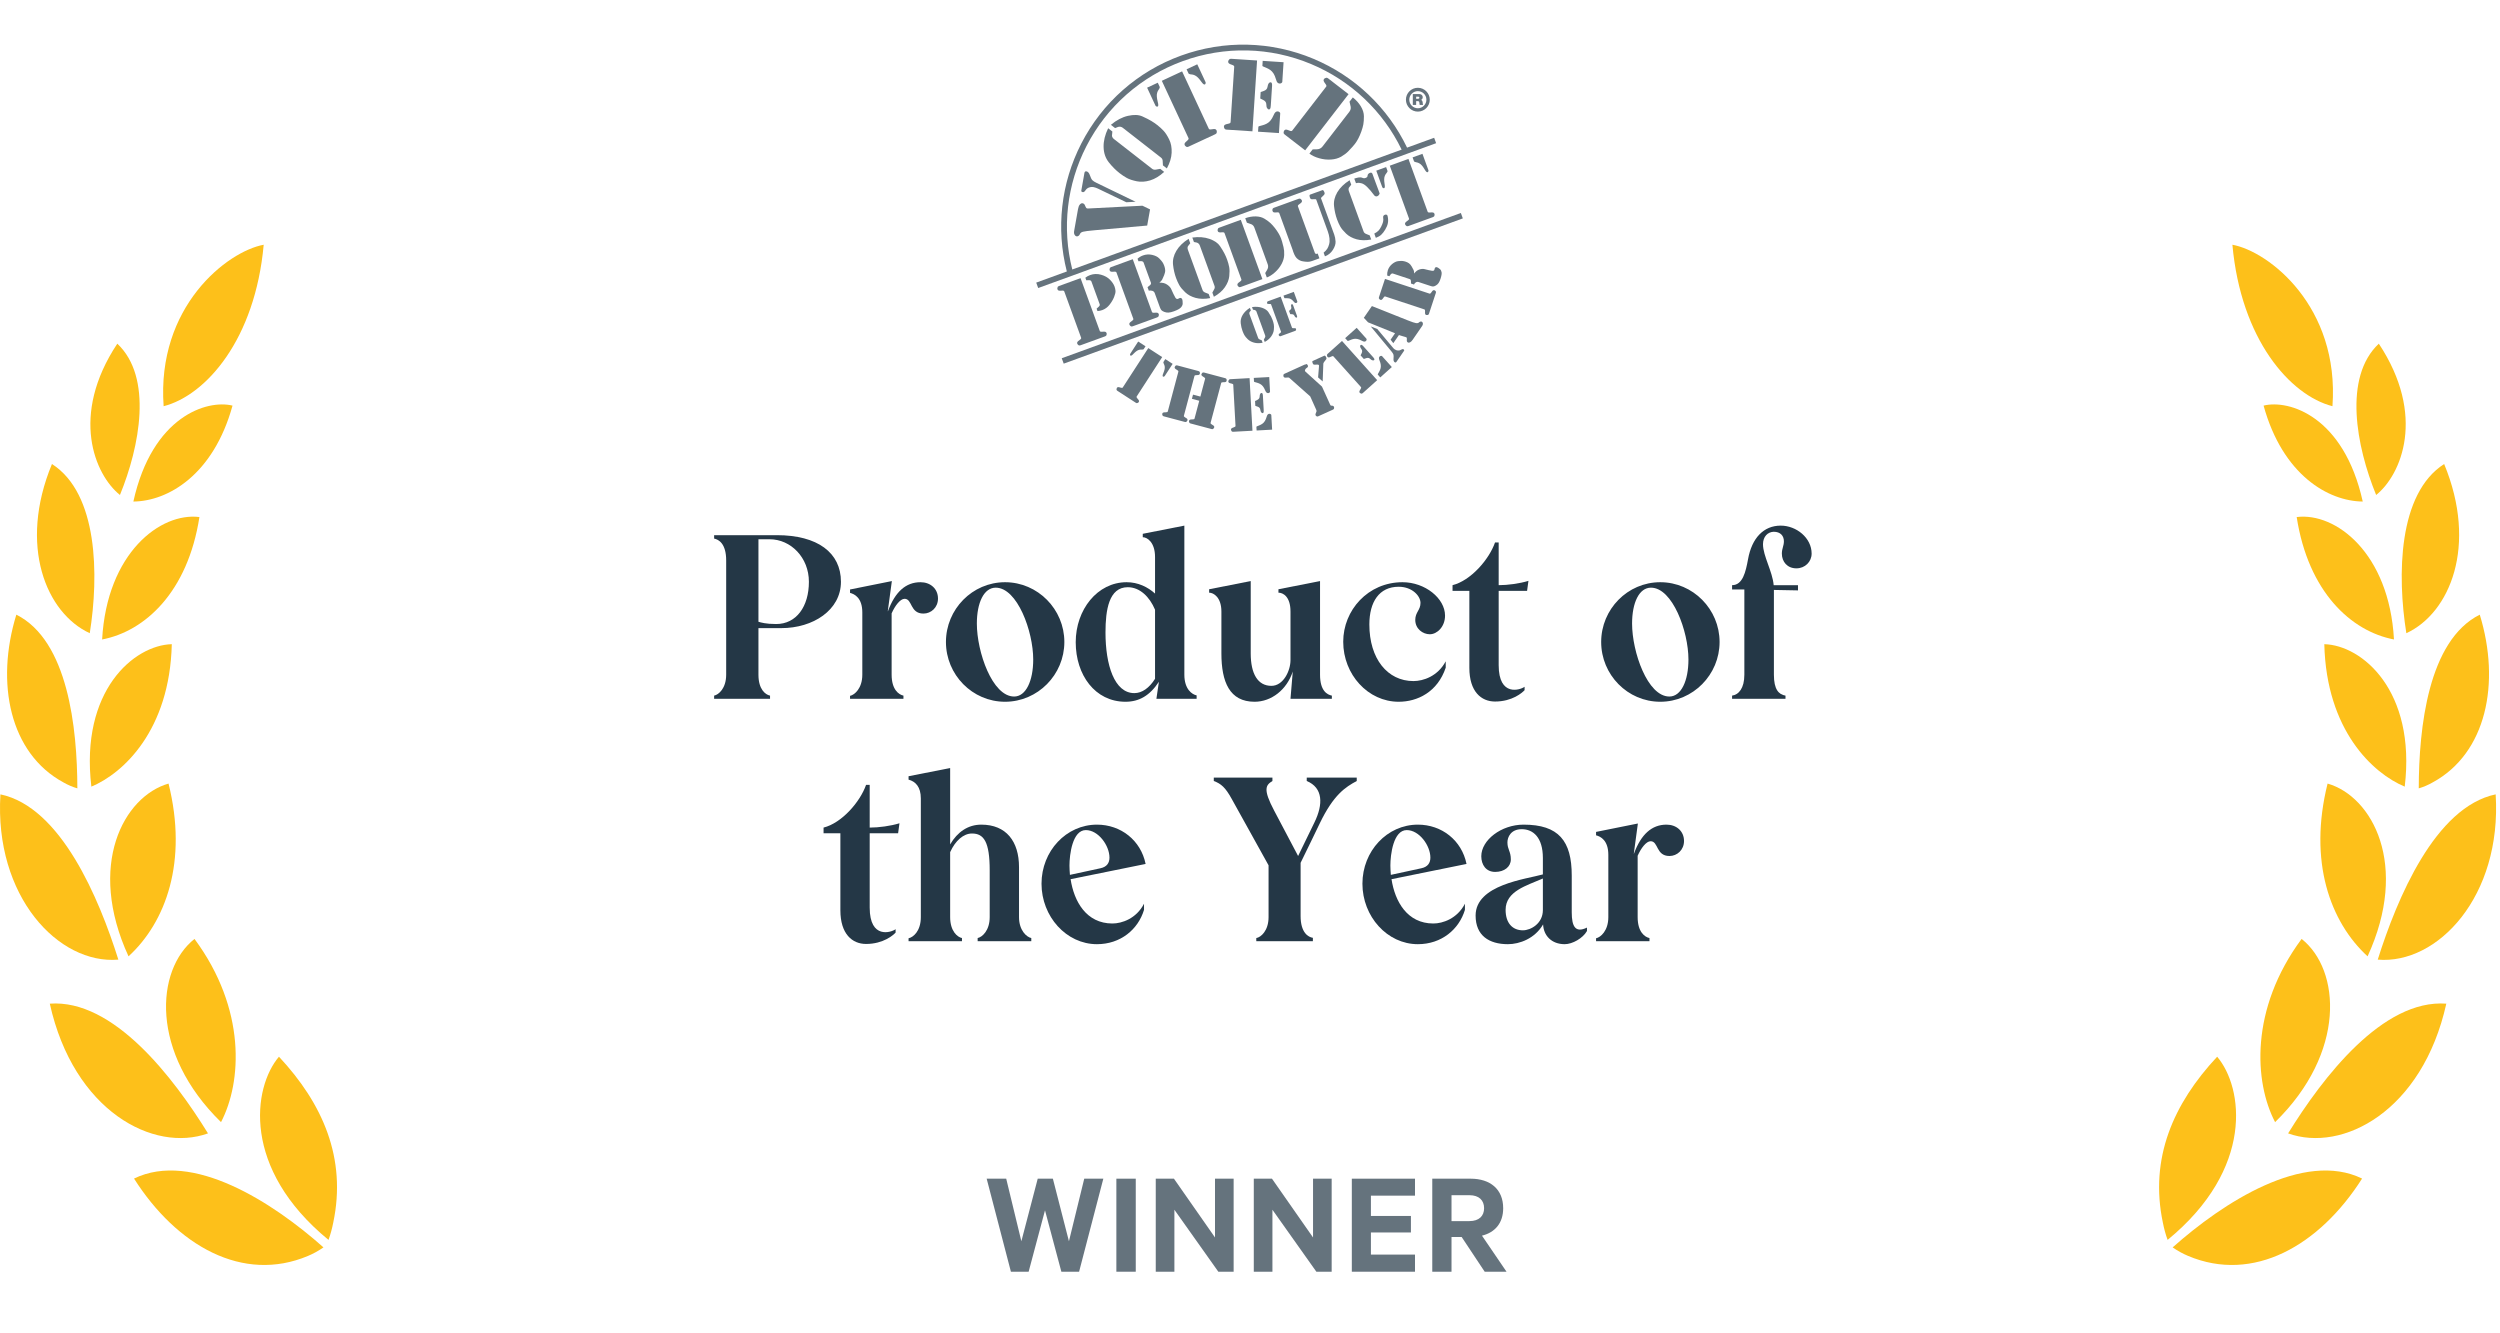 <svg xmlns:xlink="http://www.w3.org/1999/xlink" xmlns="http://www.w3.org/2000/svg" version="1.1" viewBox="0 0 330 176" height="176px" width="330px">
    <title>endy-product-of-the-year-300x176 2</title>
    <g fill-rule="evenodd" fill="none" stroke-width="1" stroke="none" id="endy-product-of-the-year-300x176">
        <g transform="translate(0, 0.866)" id="Group-78"></g>
        <g fill="#FDC01A" transform="translate(-0, 31.866)" id="laurel-left">
            <path id="Fill-1" d="M36.822,107.62 C33.378,111.682 31.871,122.371 43.363,131.801 C43.629,131.059 43.839,130.296 43.989,129.519 C45.775,121.032 42.606,113.81 36.822,107.62"></path>
            <path id="Fill-3" d="M29.174,116.256 C31.932,110.975 32.529,101.337 25.674,92.071 C20.521,96.161 19.77,107.066 29.174,116.256"></path>
            <path id="Fill-5" d="M21.6,21.755 C27.219,20.305 33.683,12.91 34.808,0.44 C30.008,1.317 20.647,8.588 21.6,21.755"></path>
            <path id="Fill-7" d="M16.965,94.371 C21.913,89.834 24.807,81.836 22.246,71.565 C16.313,73.277 11.432,82.343 16.965,94.371"></path>
            <path id="Fill-9" d="M22.677,53.165 C17.706,53.298 10.553,59.277 12.06,71.969 C16.281,70.209 22.405,64.523 22.677,53.165"></path>
            <path id="Fill-11" d="M26.323,36.384 C21.173,35.744 14.114,41.124 13.481,52.545 C19.141,51.463 24.79,46.277 26.323,36.384"></path>
            <path id="Fill-13" d="M30.693,21.675 C27.345,20.848 20.101,23.062 17.604,34.338 C22.151,34.298 28.169,30.836 30.693,21.675"></path>
            <path id="Fill-15" d="M17.691,123.704 C23.333,132.582 32.061,137.536 40.652,133.917 C41.369,133.616 42.054,133.237 42.697,132.788 C36.055,126.878 25.386,119.951 17.691,123.704"></path>
            <path id="Fill-17" d="M27.455,117.74 C22.894,110.359 14.979,100 6.573,100.617 C9.728,114.828 20.297,120.326 27.455,117.74"></path>
            <path id="Fill-19" d="M0.057,72.99 C-0.782,86.448 7.72,95.475 15.623,94.805 C13.075,86.713 8.041,74.662 0.057,72.99"></path>
            <path id="Fill-22" d="M8.354,71.401 C8.942,71.74 9.565,72.008 10.211,72.199 C10.197,64.217 8.971,52.68 2.157,49.269 C-0.625,58.314 1.298,67.566 8.354,71.401"></path>
            <path id="Fill-24" d="M11.848,51.718 C13.068,44.087 12.95,33.283 6.858,29.384 C2.401,40.16 6.086,49.053 11.848,51.718"></path>
            <path id="Fill-26" d="M15.833,33.471 C18.458,27.058 20.198,17.93 15.483,13.498 C9.199,22.983 12.506,30.805 15.833,33.471"></path>
        </g>
        <g transform="translate(0, 1)" id="laurel-right">
            <polygon points="0 179.866 329.486 179.866 329.486 -1.42108547e-14 0 -1.42108547e-14" id="Clip-64"></polygon>
            <path fill="#FDC01A" id="Fill-28" d="M285.498,160.386 C285.648,161.162 285.857,161.925 286.124,162.667 C297.616,153.238 296.108,142.548 292.665,138.487 C286.881,144.677 283.712,151.899 285.498,160.386"></path>
            <path fill="#FDC01A" id="Fill-30" d="M303.812,122.937 C296.957,132.202 297.554,141.841 300.312,147.122 C309.716,137.932 308.964,127.026 303.812,122.937"></path>
            <path fill="#FDC01A" id="Fill-32" d="M294.677,31.305 C295.802,43.776 302.267,51.17 307.885,52.62 C308.838,39.453 299.477,32.182 294.677,31.305"></path>
            <path fill="#FDC01A" id="Fill-34" d="M307.241,102.431 C304.678,112.702 307.573,120.7 312.521,125.237 C318.054,113.209 313.174,104.143 307.241,102.431"></path>
            <path fill="#FDC01A" id="Fill-36" d="M317.425,102.836 C318.932,90.144 311.779,84.165 306.809,84.032 C307.08,95.39 313.204,101.076 317.425,102.836"></path>
            <path fill="#FDC01A" id="Fill-38" d="M316.005,83.41 C315.373,71.99 308.313,66.61 303.163,67.249 C304.695,77.142 310.346,82.328 316.005,83.41"></path>
            <path fill="#FDC01A" id="Fill-40" d="M311.882,65.203 C309.385,53.928 302.142,51.714 298.793,52.54 C301.317,61.702 307.336,65.163 311.882,65.203"></path>
            <path fill="#FDC01A" id="Fill-42" d="M286.789,163.655 C287.433,164.104 288.118,164.482 288.835,164.783 C297.426,168.403 306.153,163.449 311.795,154.571 C304.1,150.817 293.432,157.745 286.789,163.655"></path>
            <path fill="#FDC01A" id="Fill-44" d="M322.913,131.483 C314.507,130.866 306.591,141.225 302.03,148.606 C309.188,151.192 319.758,145.694 322.913,131.483"></path>
            <path fill="#FDC01A" id="Fill-46" d="M313.862,125.671 C321.765,126.341 330.267,117.314 329.428,103.856 C321.444,105.529 316.411,117.578 313.862,125.671"></path>
            <path fill="#FDC01A" id="Fill-48" d="M327.329,80.135 C320.515,83.547 319.29,95.084 319.275,103.066 C319.921,102.874 320.544,102.606 321.132,102.267 C328.188,98.432 330.111,89.18 327.329,80.135"></path>
            <path fill="#FDC01A" id="Fill-50" d="M322.628,60.25 C316.537,64.149 316.418,74.954 317.638,82.584 C323.4,79.919 327.085,71.026 322.628,60.25"></path>
            <path fill="#FDC01A" id="Fill-52" d="M314.003,44.364 C309.288,48.797 311.026,57.924 313.652,64.338 C316.979,61.672 320.286,53.849 314.003,44.364"></path>
        </g>
        <g opacity="0.7" fill-rule="nonzero" fill="#243746" transform="translate(130.24, 155.586)" id="WINNER">
            <polygon points="6.74 -2.84217094e-14 4.58 8.26 2.58 -2.84217094e-14 0 -2.84217094e-14 3.2 12.28 5.54 12.28 7.7 4.18 9.86 12.28 12.2 12.28 15.4 -2.84217094e-14 12.88 -2.84217094e-14 10.86 8.26 8.74 -2.84217094e-14" id="Path"></polygon>
            <polygon points="19.68 -2.84217094e-14 17.12 -2.84217094e-14 17.12 12.28 19.68 12.28" id="Path"></polygon>
            <polygon points="32.6 -2.84217094e-14 30.14 -2.84217094e-14 30.14 7.76 24.72 -2.84217094e-14 22.32 -2.84217094e-14 22.32 12.28 24.78 12.28 24.78 4.1 30.58 12.28 32.6 12.28" id="Path"></polygon>
            <polygon points="45.54 -2.84217094e-14 43.08 -2.84217094e-14 43.08 7.76 37.66 -2.84217094e-14 35.26 -2.84217094e-14 35.26 12.28 37.72 12.28 37.72 4.1 43.52 12.28 45.54 12.28" id="Path"></polygon>
            <polygon points="48.2 -2.84217094e-14 48.2 12.28 56.54 12.28 56.54 10.02 50.72 10.02 50.72 7.1 56 7.1 56 4.92 50.72 4.92 50.72 2.24 56.54 2.24 56.54 -2.84217094e-14" id="Path"></polygon>
            <path id="Shape" d="M62.7,7.7 L65.74,12.28 L68.62,12.28 L65.38,7.52 C67.1,7.1 68.18,5.86 68.18,3.9 C68.18,1.38 66.46,-2.84217094e-14 63.88,-2.84217094e-14 L58.82,-2.84217094e-14 L58.82,12.28 L61.36,12.28 L61.36,7.7 L62.7,7.7 Z M61.36,2.18 L63.72,2.18 C65,2.18 65.66,2.86 65.66,3.9 C65.66,4.92 65,5.6 63.72,5.6 L61.36,5.6 L61.36,2.18 Z"></path>
        </g>
        <g fill="#243746" transform="translate(136.5, 5.866)" opacity="0.7" id="POY_2020__ENG">
            <path id="Fill-4" d="M6.91,13.422 C9.595,8.193 14.116,4.205 19.644,2.194 C25.155,0.188 31.169,0.33 36.573,2.593 C41.823,4.791 46.05,8.792 48.516,13.883 L5.04,29.706 C3.66,24.236 4.318,18.472 6.91,13.422 Z M49.234,13.622 C46.69,8.33 42.312,4.171 36.867,1.892 C31.284,-0.446 25.076,-0.592 19.384,1.479 C13.675,3.556 9.006,7.674 6.235,13.075 C3.545,18.314 2.872,24.296 4.322,29.968 L0.281,31.439 L0.541,32.154 L53.068,13.035 L52.808,12.321 L49.234,13.622 L49.234,13.622 Z"></path>
            <polyline points="3.65 41.422 3.91 42.136 56.592 22.962 56.332 22.247 3.65 41.422" id="Fill-5"></polyline>
            <path id="Fill-6" d="M30.328,38.954 C30.398,38.83 30.453,38.734 30.49,38.659 C30.529,38.586 30.535,38.505 30.502,38.419 L29.359,35.279 C29.319,35.164 29.237,35.088 29.12,35.054 C29.045,35.041 28.97,35.027 28.894,35.012 L28.769,34.665 C29.27,34.597 29.716,34.629 30.106,34.767 C30.494,34.903 30.767,35.09 30.924,35.326 C31.083,35.563 31.2,35.759 31.28,35.914 C31.358,36.07 31.426,36.224 31.48,36.374 C31.553,36.574 31.607,36.768 31.642,36.955 C31.677,37.141 31.68,37.378 31.649,37.665 C31.62,37.952 31.505,38.241 31.308,38.527 C31.11,38.815 30.822,39.065 30.446,39.275 L30.328,38.954 Z M30.166,39.377 C29.742,39.459 29.363,39.453 29.029,39.36 C28.696,39.269 28.425,39.122 28.213,38.919 C28.003,38.718 27.851,38.534 27.758,38.368 C27.666,38.201 27.583,38.019 27.51,37.819 C27.393,37.5 27.316,37.157 27.275,36.79 C27.234,36.422 27.319,36.06 27.53,35.705 C27.74,35.351 28.059,35.038 28.488,34.769 L28.614,35.114 C28.551,35.192 28.492,35.27 28.434,35.348 C28.399,35.429 28.401,35.52 28.434,35.615 L29.577,38.753 C29.607,38.834 29.667,38.896 29.764,38.937 C29.857,38.979 29.952,39.018 30.046,39.051 L30.166,39.377 L30.166,39.377 Z"></path>
            <path id="Fill-7" d="M32.542,38.511 L32.449,38.524 C32.426,38.524 32.398,38.506 32.362,38.474 C32.326,38.441 32.304,38.411 32.294,38.384 C32.275,38.33 32.281,38.283 32.311,38.241 C32.34,38.199 32.4,38.149 32.489,38.088 C32.58,38.028 32.613,37.972 32.596,37.921 L31.284,34.317 C31.266,34.268 31.203,34.248 31.096,34.259 C30.989,34.269 30.909,34.269 30.86,34.256 C30.81,34.245 30.775,34.211 30.756,34.157 C30.743,34.123 30.743,34.083 30.755,34.038 C30.766,33.992 30.776,33.963 30.785,33.951 L30.865,33.903 L32.549,33.29 L34.045,37.395 C34.063,37.445 34.125,37.465 34.233,37.454 C34.341,37.443 34.42,37.444 34.47,37.455 C34.522,37.468 34.557,37.5 34.576,37.554 C34.589,37.588 34.59,37.628 34.58,37.673 C34.569,37.718 34.559,37.747 34.545,37.761 L34.466,37.809 L32.542,38.511 Z M34.604,35.559 L34.684,35.778 C34.715,35.867 34.729,35.932 34.722,35.973 C34.715,36.015 34.695,36.042 34.66,36.055 C34.626,36.067 34.58,36.057 34.522,36.023 C34.464,35.99 34.409,35.914 34.354,35.797 C34.3,35.678 34.194,35.615 34.034,35.609 L33.809,35.598 L33.655,35.178 L33.823,35.026 C33.939,34.918 33.982,34.8 33.948,34.673 C33.916,34.545 33.908,34.453 33.925,34.395 C33.943,34.334 33.973,34.299 34.016,34.283 C34.089,34.256 34.154,34.322 34.212,34.479 L34.291,34.699 L34.604,35.559 Z M32.921,33.155 L34.281,32.659 L34.67,33.724 L34.747,33.938 C34.757,33.965 34.749,33.998 34.725,34.038 C34.7,34.077 34.665,34.105 34.617,34.122 C34.572,34.138 34.522,34.138 34.467,34.119 C34.412,34.1 34.341,34.036 34.254,33.93 C34.167,33.821 34.072,33.732 33.97,33.66 C33.868,33.588 33.762,33.543 33.652,33.522 C33.542,33.501 33.442,33.492 33.349,33.495 C33.254,33.499 33.193,33.499 33.159,33.499 C33.126,33.497 33.097,33.496 33.077,33.496 C33.054,33.495 33.04,33.485 33.033,33.465 L32.921,33.155 L32.921,33.155 Z"></path>
            <path id="Fill-8" d="M15.075,40.08 L11.705,45.281 C11.664,45.344 11.57,45.352 11.426,45.304 C11.283,45.255 11.174,45.232 11.101,45.232 C11.028,45.233 10.97,45.268 10.925,45.337 C10.904,45.37 10.89,45.421 10.883,45.489 C10.877,45.557 10.882,45.605 10.901,45.629 L10.996,45.724 L13.432,47.301 L13.555,47.351 C13.581,47.353 13.623,47.34 13.683,47.315 C13.742,47.286 13.786,47.251 13.814,47.207 C13.857,47.139 13.865,47.071 13.836,47.003 C13.806,46.937 13.74,46.847 13.635,46.734 C13.531,46.621 13.499,46.534 13.54,46.47 L16.91,41.269 L15.075,40.08 Z M17.065,41.929 C17.059,41.939 17.062,41.974 17.074,42.034 C17.087,42.095 17.114,42.16 17.154,42.23 C17.195,42.302 17.223,42.395 17.242,42.51 C17.26,42.627 17.254,42.754 17.223,42.896 C17.193,43.041 17.133,43.22 17.041,43.442 C16.95,43.662 16.941,43.796 17.014,43.843 C17.047,43.865 17.09,43.867 17.14,43.848 C17.191,43.829 17.223,43.807 17.239,43.782 L17.414,43.512 L18.289,42.164 L17.32,41.535 L17.065,41.929 Z M14.455,40.238 C14.449,40.247 14.416,40.259 14.356,40.272 C14.295,40.284 14.224,40.288 14.144,40.279 C14.063,40.272 13.966,40.282 13.853,40.315 C13.74,40.344 13.624,40.402 13.507,40.489 C13.388,40.575 13.265,40.684 13.134,40.822 C13.005,40.959 12.911,41.041 12.854,41.064 C12.796,41.091 12.751,41.091 12.717,41.069 C12.693,41.054 12.676,41.02 12.667,40.969 C12.659,40.919 12.667,40.875 12.693,40.837 L12.867,40.566 L13.742,39.216 L14.71,39.844 L14.455,40.238 L14.455,40.238 Z"></path>
            <path id="Fill-9" d="M21.802,47.034 L20.832,46.776 L20.978,46.225 L21.95,46.483 L22.575,44.13 C22.595,44.058 22.538,43.984 22.405,43.91 C22.273,43.836 22.181,43.771 22.133,43.715 C22.085,43.66 22.071,43.594 22.092,43.515 C22.103,43.475 22.132,43.432 22.178,43.38 C22.224,43.33 22.263,43.302 22.294,43.301 L22.427,43.307 L25.234,44.055 L25.353,44.113 C25.372,44.137 25.39,44.173 25.41,44.223 C25.43,44.274 25.43,44.336 25.41,44.407 C25.389,44.486 25.346,44.535 25.281,44.558 C25.215,44.579 25.106,44.589 24.953,44.587 C24.801,44.586 24.715,44.621 24.696,44.695 L23.296,49.952 C23.277,50.024 23.334,50.098 23.468,50.172 C23.599,50.248 23.689,50.311 23.737,50.361 C23.782,50.414 23.794,50.478 23.774,50.556 C23.76,50.612 23.733,50.658 23.693,50.692 C23.654,50.726 23.615,50.756 23.579,50.783 L23.447,50.774 L20.639,50.028 L20.519,49.969 C20.505,49.952 20.487,49.914 20.466,49.849 C20.442,49.788 20.439,49.732 20.452,49.681 C20.473,49.603 20.518,49.552 20.587,49.529 C20.655,49.505 20.766,49.493 20.919,49.495 C21.071,49.498 21.156,49.461 21.177,49.388 L21.802,47.034 Z M19.046,43.191 C19.066,43.118 19.009,43.045 18.875,42.97 C18.743,42.895 18.651,42.83 18.603,42.775 C18.555,42.72 18.541,42.655 18.562,42.577 C18.573,42.536 18.601,42.492 18.647,42.441 C18.694,42.391 18.732,42.364 18.764,42.36 L18.897,42.369 L21.704,43.115 L21.823,43.174 C21.842,43.196 21.861,43.233 21.879,43.283 C21.899,43.334 21.9,43.396 21.88,43.469 C21.86,43.546 21.816,43.596 21.752,43.616 C21.687,43.64 21.578,43.651 21.427,43.65 C21.275,43.648 21.191,43.684 21.171,43.756 L19.773,49.014 C19.752,49.088 19.809,49.16 19.941,49.234 C20.072,49.308 20.161,49.371 20.207,49.421 C20.252,49.472 20.264,49.538 20.245,49.617 C20.229,49.672 20.202,49.717 20.164,49.753 C20.123,49.787 20.085,49.817 20.048,49.843 L19.916,49.835 L17.109,49.088 L16.989,49.029 C16.975,49.014 16.957,48.974 16.935,48.911 C16.912,48.849 16.907,48.792 16.921,48.741 C16.942,48.663 16.987,48.612 17.057,48.588 C17.126,48.566 17.237,48.554 17.389,48.557 C17.541,48.557 17.628,48.521 17.647,48.448 L19.046,43.191 L19.046,43.191 Z"></path>
            <path id="Fill-10" d="M30.22,46.679 L30.203,46.35 C30.19,46.112 30.129,45.997 30.018,46.002 C29.957,46.005 29.899,46.044 29.852,46.116 C29.804,46.189 29.776,46.318 29.768,46.505 C29.762,46.69 29.657,46.832 29.454,46.929 L29.168,47.067 L29.202,47.705 L29.502,47.81 C29.716,47.887 29.834,48.014 29.857,48.196 C29.88,48.378 29.926,48.503 29.989,48.571 C30.056,48.64 30.112,48.673 30.164,48.67 C30.216,48.667 30.257,48.639 30.281,48.587 C30.307,48.532 30.316,48.438 30.308,48.306 L30.292,47.975 L30.22,46.679 Z M29.026,44.485 C29.028,44.514 29.043,44.534 29.072,44.543 C29.102,44.555 29.138,44.566 29.183,44.582 C29.226,44.596 29.311,44.62 29.439,44.655 C29.564,44.689 29.698,44.742 29.836,44.816 C29.976,44.889 30.101,44.994 30.21,45.134 C30.319,45.274 30.409,45.434 30.481,45.616 C30.557,45.797 30.626,45.912 30.692,45.962 C30.758,46.009 30.827,46.032 30.895,46.028 C30.963,46.024 31.024,46.002 31.074,45.957 C31.122,45.914 31.148,45.873 31.145,45.831 L31.127,45.509 L31.039,43.905 L29.001,44.016 L29.026,44.485 Z M26.588,50.354 C26.592,50.429 26.521,50.49 26.375,50.535 C26.23,50.582 26.128,50.627 26.07,50.671 C26.011,50.715 25.983,50.778 25.988,50.858 C25.991,50.898 26.01,50.949 26.045,51.008 C26.08,51.067 26.112,51.101 26.142,51.111 L26.274,51.129 L28.824,50.99 L28.444,44.046 L25.894,44.187 L25.764,44.22 C25.748,44.233 25.722,44.268 25.688,44.324 C25.653,44.381 25.636,44.436 25.639,44.489 C25.644,44.57 25.678,44.628 25.741,44.665 C25.803,44.702 25.91,44.736 26.06,44.765 C26.208,44.794 26.286,44.847 26.29,44.923 L26.588,50.354 Z M29.345,50.49 C29.344,50.462 29.357,50.442 29.386,50.429 C29.413,50.415 29.449,50.398 29.492,50.379 C29.533,50.358 29.617,50.326 29.739,50.28 C29.861,50.231 29.988,50.163 30.12,50.076 C30.25,49.987 30.363,49.867 30.457,49.717 C30.549,49.566 30.624,49.398 30.678,49.208 C30.73,49.019 30.786,48.898 30.847,48.842 C30.908,48.787 30.974,48.755 31.043,48.753 C31.113,48.75 31.173,48.766 31.229,48.803 C31.284,48.842 31.312,48.88 31.313,48.921 L31.331,49.243 L31.42,50.848 L29.371,50.96 L29.345,50.49 L29.345,50.49 Z"></path>
            <path id="Fill-11" d="M38.093,44.485 L38.18,42.129 C38.182,42.077 38.221,42 38.295,41.9 C38.368,41.798 38.467,41.67 38.588,41.514 C38.6,41.444 38.59,41.37 38.553,41.289 C38.525,41.227 38.495,41.179 38.463,41.145 C38.431,41.111 38.408,41.09 38.391,41.078 L38.316,41.084 L36.772,41.783 L36.728,41.832 C36.727,41.87 36.728,41.91 36.734,41.95 C36.737,41.988 36.754,42.036 36.78,42.095 C36.814,42.17 36.85,42.22 36.893,42.251 C36.936,42.279 37.068,42.283 37.292,42.261 C37.516,42.238 37.621,42.293 37.611,42.426 L37.488,43.953 L38.093,44.485 Z M36.452,46.464 L33.69,44.012 C33.629,43.962 33.535,43.948 33.407,43.967 C33.278,43.988 33.175,43.991 33.095,43.977 C33.015,43.962 32.959,43.916 32.925,43.842 C32.908,43.806 32.902,43.754 32.905,43.684 C32.909,43.615 32.923,43.569 32.944,43.547 L33.052,43.47 L35.695,42.271 C35.727,42.271 35.765,42.264 35.805,42.251 C35.848,42.238 35.882,42.221 35.907,42.2 C35.932,42.178 35.968,42.184 36.016,42.217 C36.062,42.251 36.099,42.298 36.128,42.362 C36.154,42.42 36.161,42.478 36.146,42.534 C36.129,42.593 36.077,42.648 35.986,42.7 C35.894,42.75 35.825,42.829 35.777,42.936 C35.732,43.043 35.743,43.125 35.813,43.182 L38.002,45.167 L39.078,47.542 C39.118,47.626 39.155,47.67 39.192,47.676 C39.23,47.682 39.289,47.684 39.373,47.685 C39.477,47.702 39.544,47.747 39.577,47.821 C39.602,47.875 39.609,47.926 39.602,47.979 C39.593,48.031 39.582,48.078 39.57,48.12 L39.462,48.199 L37.507,49.084 L37.377,49.116 C37.353,49.114 37.314,49.099 37.266,49.07 C37.22,49.04 37.182,49 37.159,48.947 C37.122,48.869 37.131,48.778 37.185,48.678 C37.237,48.578 37.27,48.497 37.28,48.435 C37.289,48.374 37.276,48.302 37.24,48.221 L36.452,46.464 L36.452,46.464 Z"></path>
            <path id="Fill-12" d="M43.677,40.082 L43.457,39.837 C43.298,39.66 43.178,39.608 43.096,39.682 C43.049,39.721 43.03,39.788 43.037,39.875 C43.045,39.961 43.104,40.079 43.215,40.229 C43.326,40.378 43.333,40.554 43.238,40.757 L43.1,41.045 L43.525,41.519 L43.826,41.415 C44.037,41.339 44.211,41.366 44.344,41.492 C44.477,41.619 44.588,41.688 44.681,41.702 C44.777,41.716 44.842,41.706 44.88,41.67 C44.918,41.635 44.931,41.59 44.918,41.532 C44.905,41.473 44.854,41.395 44.764,41.295 L44.544,41.049 L43.677,40.082 Z M41.373,39.119 C41.391,39.142 41.417,39.146 41.445,39.136 C41.475,39.126 41.51,39.113 41.554,39.096 C41.599,39.079 41.681,39.045 41.8,38.995 C41.918,38.94 42.055,38.9 42.211,38.869 C42.367,38.839 42.529,38.845 42.701,38.884 C42.873,38.925 43.045,38.995 43.217,39.088 C43.386,39.184 43.513,39.229 43.595,39.227 C43.677,39.222 43.744,39.197 43.796,39.151 C43.848,39.106 43.88,39.05 43.89,38.986 C43.902,38.92 43.895,38.873 43.867,38.843 L43.653,38.605 L42.58,37.407 L41.059,38.77 L41.373,39.119 Z M43.145,45.224 C43.195,45.28 43.178,45.371 43.094,45.497 C43.009,45.624 42.958,45.724 42.939,45.794 C42.922,45.865 42.939,45.93 42.993,45.991 C43.019,46.02 43.067,46.048 43.13,46.073 C43.194,46.096 43.242,46.102 43.272,46.092 L43.385,46.023 L45.286,44.317 L40.644,39.142 L38.741,40.847 L38.664,40.953 C38.658,40.974 38.659,41.018 38.668,41.084 C38.677,41.15 38.699,41.202 38.732,41.241 C38.787,41.302 38.852,41.327 38.922,41.316 C38.994,41.306 39.099,41.265 39.234,41.196 C39.368,41.125 39.462,41.118 39.512,41.173 L43.145,45.224 Z M45.382,43.603 C45.362,43.58 45.359,43.556 45.374,43.529 C45.387,43.501 45.404,43.465 45.424,43.424 C45.446,43.382 45.49,43.305 45.555,43.191 C45.619,43.078 45.677,42.944 45.724,42.795 C45.771,42.642 45.785,42.479 45.763,42.303 C45.742,42.129 45.694,41.95 45.616,41.769 C45.54,41.59 45.508,41.457 45.521,41.377 C45.533,41.295 45.567,41.232 45.618,41.184 C45.669,41.138 45.728,41.112 45.794,41.109 C45.86,41.104 45.906,41.116 45.934,41.146 L46.147,41.386 L47.222,42.583 L45.695,43.952 L45.382,43.603 L45.382,43.603 Z"></path>
            <path id="Fill-13" d="M44.084,36.682 L43.525,36.084 L44.592,34.535 L49.297,36.41 C49.877,36.641 50.251,36.766 50.419,36.787 C50.587,36.808 50.71,36.782 50.784,36.71 C50.859,36.638 50.934,36.594 51.011,36.581 C51.087,36.566 51.152,36.577 51.205,36.613 C51.277,36.662 51.315,36.741 51.323,36.848 C51.33,36.955 51.299,37.059 51.229,37.159 L49.963,38.996 C49.847,39.164 49.732,39.274 49.614,39.327 C49.496,39.379 49.396,39.378 49.318,39.323 C49.244,39.273 49.206,39.209 49.198,39.129 C49.194,39.05 49.195,38.961 49.204,38.861 C49.212,38.763 49.192,38.697 49.144,38.665 C49.124,38.651 49.081,38.636 49.009,38.615 C48.94,38.596 48.811,38.557 48.629,38.505 C48.45,38.45 48.291,38.402 48.159,38.36 L47.418,39.432 L47.06,38.972 L47.646,38.123 L44.084,36.682 Z M47.159,40.506 L44.439,37.224 L45.3,37.56 L47.285,39.932 C47.324,39.987 47.369,40.041 47.42,40.096 C47.471,40.151 47.527,40.201 47.589,40.243 C47.726,40.338 47.872,40.391 48.027,40.402 C48.181,40.415 48.324,40.379 48.456,40.295 C48.586,40.211 48.691,40.196 48.767,40.247 C48.859,40.309 48.879,40.378 48.829,40.448 L47.836,41.892 C47.767,41.991 47.683,42.009 47.589,41.942 C47.469,41.86 47.421,41.697 47.446,41.45 C47.472,41.201 47.465,41.025 47.427,40.918 C47.387,40.809 47.298,40.673 47.159,40.506 L47.159,40.506 Z"></path>
            <path id="Fill-14" d="M53.036,32.784 L53.052,32.651 C53.049,32.628 53.024,32.592 52.982,32.544 C52.94,32.496 52.895,32.464 52.846,32.447 C52.768,32.422 52.7,32.433 52.643,32.477 C52.586,32.522 52.517,32.609 52.434,32.737 C52.352,32.865 52.275,32.918 52.204,32.895 L46.319,30.949 L45.521,33.367 L45.504,33.499 C45.51,33.519 45.533,33.556 45.574,33.609 C45.613,33.661 45.658,33.697 45.708,33.713 C45.785,33.738 45.853,33.728 45.909,33.683 C45.968,33.639 46.038,33.551 46.121,33.423 C46.201,33.295 46.278,33.242 46.35,33.267 L51.515,34.974 C51.587,34.997 51.617,35.086 51.606,35.237 C51.595,35.39 51.601,35.501 51.62,35.572 C51.639,35.642 51.687,35.69 51.764,35.716 C51.804,35.729 51.856,35.729 51.924,35.717 C51.992,35.706 52.037,35.688 52.056,35.665 L52.124,35.549 L53.036,32.784 Z M49.751,31.559 C49.746,31.481 49.744,31.36 49.742,31.197 C49.728,31.08 49.674,31.004 49.581,30.973 L47.358,30.238 C47.265,30.209 47.167,30.249 47.064,30.361 C47.006,30.441 46.95,30.519 46.893,30.598 L46.61,30.505 C46.593,30.267 46.622,30.036 46.695,29.81 C46.807,29.476 46.999,29.198 47.273,28.976 C47.547,28.755 47.81,28.632 48.059,28.604 C48.309,28.576 48.499,28.57 48.628,28.582 C48.759,28.595 48.903,28.627 49.061,28.679 C49.216,28.73 49.356,28.799 49.482,28.887 C49.608,28.974 49.732,29.119 49.848,29.322 C49.968,29.526 50.051,29.68 50.098,29.787 C50.145,29.894 50.17,30.044 50.172,30.24 C50.365,29.969 50.592,29.792 50.855,29.708 C51.117,29.624 51.34,29.608 51.525,29.656 C51.711,29.705 51.899,29.753 52.092,29.794 C52.285,29.836 52.432,29.865 52.531,29.879 C52.629,29.894 52.7,29.886 52.747,29.855 C52.795,29.826 52.826,29.787 52.84,29.744 C52.855,29.7 52.873,29.632 52.892,29.542 C52.911,29.487 52.947,29.446 53.001,29.419 C53.058,29.391 53.119,29.39 53.19,29.413 C53.24,29.43 53.287,29.453 53.332,29.482 C53.378,29.513 53.455,29.569 53.564,29.651 C53.674,29.733 53.748,29.867 53.787,30.054 C53.827,30.241 53.779,30.534 53.647,30.937 C53.568,31.179 53.48,31.367 53.387,31.5 C53.293,31.635 53.173,31.742 53.027,31.825 C52.881,31.909 52.763,31.95 52.673,31.951 C52.585,31.953 52.47,31.928 52.326,31.881 L50.837,31.39 C50.665,31.315 50.518,31.321 50.39,31.408 C50.264,31.495 50.184,31.589 50.15,31.692 L49.751,31.559 L49.751,31.559 Z"></path>
            <path id="Fill-15" d="M9.382,38.527 L9.517,38.445 C9.538,38.423 9.558,38.374 9.574,38.297 C9.591,38.221 9.588,38.154 9.566,38.095 C9.533,38.004 9.474,37.949 9.39,37.927 C9.304,37.906 9.172,37.906 8.99,37.923 C8.808,37.941 8.703,37.907 8.67,37.823 L6.133,30.851 L3.271,31.893 L3.135,31.976 C3.119,31.996 3.103,32.045 3.083,32.122 C3.064,32.199 3.064,32.267 3.086,32.326 C3.119,32.418 3.178,32.473 3.263,32.494 C3.348,32.515 3.481,32.517 3.663,32.498 C3.844,32.479 3.95,32.514 3.981,32.597 L6.209,38.718 C6.241,38.804 6.18,38.898 6.029,39 C5.878,39.103 5.777,39.19 5.726,39.26 C5.674,39.33 5.664,39.411 5.698,39.505 C5.715,39.548 5.752,39.6 5.813,39.656 C5.874,39.711 5.923,39.738 5.96,39.738 L6.118,39.715 L9.382,38.527 Z M8.252,34.878 C8.353,34.79 8.455,34.695 8.559,34.595 C8.662,34.495 8.695,34.392 8.657,34.288 L7.569,31.298 C7.529,31.187 7.441,31.129 7.306,31.123 C7.17,31.117 7.032,31.118 6.887,31.126 L6.765,30.795 C6.947,30.646 7.156,30.53 7.391,30.445 C7.86,30.274 8.341,30.258 8.834,30.396 C9.327,30.534 9.719,30.753 10.013,31.053 C10.306,31.352 10.509,31.655 10.622,31.961 C10.692,32.156 10.734,32.349 10.747,32.536 C10.76,32.724 10.7,32.987 10.565,33.328 C10.431,33.669 10.232,34.009 9.968,34.349 C9.704,34.688 9.381,34.928 8.996,35.068 C8.808,35.136 8.598,35.179 8.368,35.197 L8.252,34.878 L8.252,34.878 Z"></path>
            <path id="Fill-16" d="M16.258,36.024 L16.393,35.943 C16.417,35.919 16.438,35.868 16.457,35.792 C16.478,35.715 16.477,35.647 16.455,35.588 C16.422,35.496 16.363,35.441 16.278,35.42 C16.193,35.4 16.06,35.398 15.878,35.417 C15.696,35.434 15.591,35.401 15.56,35.317 L13.024,28.35 L10.161,29.392 L10.025,29.476 C10.011,29.495 9.994,29.544 9.974,29.62 C9.954,29.699 9.954,29.766 9.976,29.824 C10.01,29.916 10.068,29.972 10.154,29.994 C10.238,30.013 10.371,30.015 10.553,29.997 C10.734,29.978 10.841,30.012 10.872,30.096 L13.097,36.213 C13.129,36.297 13.069,36.391 12.918,36.493 C12.768,36.597 12.665,36.683 12.614,36.754 C12.561,36.824 12.552,36.905 12.586,36.996 C12.604,37.042 12.641,37.092 12.702,37.147 C12.763,37.204 12.811,37.232 12.849,37.232 L13.005,37.209 L16.258,36.024 Z M14.973,32.042 C15.048,31.977 15.164,31.883 15.322,31.76 C15.427,31.655 15.459,31.547 15.418,31.437 L14.455,28.791 C14.416,28.681 14.304,28.617 14.123,28.604 C14.006,28.608 13.891,28.613 13.775,28.619 L13.654,28.287 C13.864,28.095 14.103,27.95 14.37,27.853 C14.767,27.708 15.171,27.683 15.582,27.777 C15.992,27.872 16.304,28.026 16.514,28.24 C16.725,28.455 16.873,28.628 16.957,28.76 C17.042,28.891 17.119,29.051 17.188,29.24 C17.254,29.423 17.293,29.605 17.305,29.79 C17.316,29.974 17.27,30.197 17.165,30.46 C17.061,30.723 16.975,30.916 16.909,31.04 C16.843,31.164 16.719,31.299 16.535,31.447 C16.935,31.427 17.272,31.51 17.546,31.694 C17.819,31.878 18.003,32.076 18.095,32.286 C18.185,32.495 18.283,32.706 18.386,32.92 C18.489,33.133 18.571,33.292 18.631,33.395 C18.691,33.499 18.752,33.561 18.815,33.583 C18.879,33.604 18.937,33.605 18.989,33.586 C19.041,33.567 19.116,33.529 19.215,33.475 C19.28,33.451 19.346,33.455 19.412,33.485 C19.479,33.517 19.529,33.574 19.56,33.66 C19.581,33.719 19.595,33.78 19.599,33.845 C19.605,33.91 19.609,34.024 19.614,34.189 C19.619,34.354 19.547,34.523 19.4,34.699 C19.254,34.874 18.943,35.049 18.468,35.222 C18.181,35.326 17.939,35.383 17.745,35.396 C17.55,35.408 17.359,35.375 17.173,35.3 C16.986,35.223 16.86,35.143 16.793,35.061 C16.727,34.978 16.661,34.854 16.6,34.684 L15.96,32.925 C15.904,32.71 15.786,32.576 15.606,32.523 C15.425,32.471 15.271,32.468 15.146,32.514 L14.973,32.042 L14.973,32.042 Z"></path>
            <path id="Fill-17" d="M23.532,32.762 C23.646,32.558 23.734,32.393 23.796,32.267 C23.859,32.141 23.865,32.006 23.812,31.863 L21.874,26.539 C21.803,26.342 21.669,26.214 21.474,26.153 C21.349,26.131 21.226,26.106 21.1,26.079 L20.886,25.491 C21.735,25.375 22.488,25.433 23.147,25.665 C23.806,25.898 24.269,26.214 24.535,26.614 C24.804,27.016 25.003,27.349 25.137,27.614 C25.271,27.878 25.383,28.137 25.476,28.392 C25.599,28.73 25.69,29.059 25.751,29.376 C25.811,29.694 25.816,30.096 25.765,30.583 C25.714,31.07 25.521,31.556 25.187,32.044 C24.852,32.531 24.366,32.952 23.732,33.309 L23.532,32.762 Z M23.247,33.485 C22.528,33.621 21.887,33.61 21.321,33.455 C20.756,33.299 20.294,33.05 19.937,32.706 C19.58,32.364 19.322,32.052 19.164,31.769 C19.006,31.488 18.866,31.176 18.742,30.837 C18.544,30.296 18.412,29.713 18.342,29.089 C18.274,28.463 18.418,27.85 18.775,27.248 C19.13,26.645 19.671,26.116 20.398,25.659 L20.612,26.246 C20.505,26.382 20.402,26.516 20.302,26.646 C20.243,26.787 20.242,26.939 20.301,27.101 L22.242,32.433 C22.292,32.569 22.398,32.673 22.56,32.743 C22.722,32.813 22.885,32.877 23.046,32.936 L23.247,33.485 L23.247,33.485 Z"></path>
            <path id="Fill-18" d="M29.079,24.184 C29.001,23.968 28.865,23.818 28.671,23.734 C28.476,23.664 28.281,23.596 28.087,23.526 L27.873,22.939 C28.336,22.771 28.798,22.691 29.259,22.7 C29.719,22.709 30.112,22.816 30.436,23.019 C30.762,23.222 31.018,23.413 31.21,23.59 C31.399,23.77 31.591,23.983 31.787,24.233 C31.98,24.483 32.145,24.726 32.283,24.96 C32.42,25.195 32.527,25.421 32.606,25.635 C32.648,25.753 32.693,25.891 32.74,26.05 C32.788,26.21 32.85,26.445 32.923,26.754 C33,27.062 33.03,27.41 33.012,27.801 C32.997,28.191 32.878,28.589 32.661,28.992 C32.444,29.396 32.152,29.76 31.792,30.083 C31.429,30.408 31.072,30.633 30.72,30.762 L30.507,30.174 C30.515,30.157 30.596,30.024 30.749,29.777 C30.902,29.529 30.934,29.281 30.843,29.033 L29.079,24.184 Z M25.135,24.899 C25.104,24.814 24.998,24.781 24.817,24.799 C24.635,24.817 24.502,24.816 24.416,24.795 C24.331,24.774 24.273,24.719 24.239,24.627 C24.219,24.569 24.216,24.5 24.237,24.423 C24.256,24.346 24.274,24.298 24.289,24.277 L24.424,24.194 L27.286,23.152 L30.135,30.975 L27.272,32.016 L27.115,32.041 C27.077,32.04 27.027,32.011 26.967,31.956 C26.906,31.901 26.867,31.85 26.851,31.804 C26.819,31.713 26.828,31.632 26.879,31.561 C26.931,31.491 27.033,31.405 27.183,31.303 C27.333,31.2 27.393,31.105 27.362,31.02 L25.135,24.899 L25.135,24.899 Z"></path>
            <path id="Fill-19" d="M38.771,24.678 L37.247,20.491 C37.226,20.432 37.116,20.412 36.918,20.429 C36.717,20.445 36.594,20.439 36.541,20.411 C36.49,20.381 36.443,20.311 36.404,20.199 C36.377,20.128 36.363,20.068 36.36,20.022 C36.358,19.975 36.359,19.927 36.366,19.882 L36.424,19.827 L38.055,19.234 L38.143,19.235 C38.162,19.25 38.19,19.279 38.224,19.322 C38.259,19.364 38.29,19.425 38.318,19.503 C38.353,19.601 38.362,19.68 38.343,19.743 C38.326,19.805 38.241,19.904 38.086,20.042 C37.93,20.18 37.855,20.255 37.859,20.268 L39.618,25.098 C39.712,25.359 39.771,25.658 39.794,25.998 C39.817,26.336 39.7,26.71 39.44,27.118 C39.181,27.526 38.831,27.809 38.393,27.969 L38.217,27.485 C38.428,27.312 38.588,27.142 38.691,26.979 C38.796,26.815 38.88,26.617 38.942,26.383 C39.008,26.149 39.022,25.884 38.989,25.585 C38.955,25.287 38.882,24.986 38.771,24.678 Z M37.154,27.62 C37.248,27.667 37.342,27.658 37.433,27.596 L37.664,28.234 L36.799,28.55 C36.604,28.619 36.443,28.664 36.312,28.682 C36.184,28.699 36.008,28.698 35.786,28.674 C35.565,28.651 35.389,28.619 35.257,28.58 C35.124,28.539 34.986,28.467 34.841,28.364 C34.698,28.262 34.58,28.134 34.486,27.979 C34.394,27.825 34.313,27.657 34.247,27.473 C34.226,27.415 34.206,27.358 34.185,27.303 C34.166,27.247 34.149,27.195 34.14,27.147 L32.364,22.268 C32.334,22.183 32.226,22.149 32.045,22.168 C31.863,22.186 31.733,22.186 31.652,22.168 C31.572,22.149 31.513,22.093 31.481,22.002 C31.451,21.918 31.444,21.844 31.462,21.782 C31.48,21.721 31.499,21.675 31.516,21.645 L31.654,21.563 L34.923,20.373 L35.08,20.349 C35.12,20.35 35.168,20.378 35.227,20.434 C35.29,20.49 35.327,20.54 35.345,20.585 C35.378,20.676 35.367,20.757 35.316,20.827 C35.263,20.899 35.16,20.986 35.009,21.089 C34.855,21.193 34.795,21.288 34.826,21.371 L37.004,27.355 C37.03,27.426 37.051,27.483 37.066,27.526 C37.081,27.567 37.111,27.599 37.154,27.62 L37.154,27.62 Z"></path>
            <path id="Fill-20" d="M45.11,25.528 L44.906,24.967 C45.144,24.844 45.327,24.716 45.457,24.583 C45.587,24.452 45.708,24.267 45.823,24.034 C45.939,23.8 46.019,23.595 46.062,23.42 C46.106,23.244 46.112,23.061 46.079,22.87 C46.046,22.678 46.124,22.548 46.315,22.479 C46.372,22.457 46.444,22.455 46.523,22.473 C46.606,22.493 46.658,22.576 46.681,22.721 C46.745,23.038 46.749,23.331 46.695,23.601 C46.642,23.872 46.525,24.154 46.346,24.448 C46.168,24.741 45.99,24.968 45.812,25.13 C45.632,25.29 45.399,25.423 45.11,25.528 Z M42.486,18.314 L42.265,17.712 C42.428,17.653 42.609,17.604 42.805,17.566 C43.003,17.527 43.174,17.539 43.323,17.603 C43.472,17.668 43.615,17.675 43.751,17.625 C43.923,17.562 44.007,17.476 44.013,17.364 C44.015,17.252 44.049,17.163 44.112,17.094 C44.177,17.027 44.255,16.976 44.346,16.944 C44.502,16.887 44.609,16.938 44.667,17.095 C44.796,17.45 44.926,17.806 45.056,18.164 C45.187,18.524 45.321,18.882 45.46,19.245 C45.521,19.408 45.558,19.512 45.572,19.554 C45.588,19.595 45.601,19.645 45.614,19.698 C45.585,19.761 45.546,19.825 45.496,19.891 C45.446,19.957 45.376,20.007 45.285,20.04 C45.162,20.085 45.039,20.053 44.917,19.941 C44.565,19.464 44.246,19.087 43.962,18.812 C43.677,18.535 43.425,18.374 43.203,18.325 C42.983,18.275 42.835,18.255 42.76,18.265 C42.686,18.272 42.594,18.29 42.486,18.314 Z M44.499,25.751 C43.78,25.886 43.137,25.877 42.572,25.72 C42.007,25.564 41.545,25.315 41.188,24.973 C40.831,24.63 40.574,24.317 40.414,24.035 C40.257,23.753 40.118,23.442 39.993,23.103 C39.796,22.562 39.664,21.978 39.595,21.354 C39.525,20.73 39.67,20.116 40.024,19.513 C40.382,18.911 40.923,18.382 41.649,17.925 L41.863,18.512 C41.757,18.647 41.654,18.78 41.554,18.912 C41.495,19.052 41.495,19.204 41.554,19.366 L43.495,24.697 C43.545,24.834 43.651,24.937 43.813,25.008 C43.974,25.078 44.136,25.143 44.298,25.202 L44.499,25.751 L44.499,25.751 Z"></path>
            <path id="Fill-21" d="M46.95,16.007 L49.488,22.98 C49.519,23.064 49.459,23.158 49.309,23.26 C49.159,23.362 49.058,23.45 49.006,23.519 C48.954,23.59 48.945,23.672 48.978,23.763 C48.995,23.808 49.034,23.859 49.094,23.914 C49.155,23.969 49.204,23.998 49.241,23.998 L49.399,23.975 L52.663,22.788 L52.797,22.704 C52.82,22.682 52.838,22.632 52.855,22.557 C52.873,22.48 52.869,22.413 52.848,22.354 C52.815,22.263 52.755,22.208 52.67,22.187 C52.585,22.166 52.452,22.165 52.27,22.182 C52.088,22.2 51.982,22.168 51.951,22.082 L49.413,15.11 L46.95,16.007 Z M50.154,15.439 C50.158,15.452 50.193,15.474 50.261,15.505 C50.329,15.536 50.409,15.557 50.506,15.57 C50.604,15.584 50.715,15.622 50.839,15.688 C50.961,15.753 51.081,15.852 51.195,15.983 C51.31,16.115 51.439,16.305 51.584,16.551 C51.729,16.796 51.851,16.901 51.949,16.866 C51.994,16.849 52.025,16.81 52.043,16.747 C52.063,16.686 52.065,16.639 52.054,16.606 L51.92,16.244 L51.264,14.437 L49.962,14.911 L50.154,15.439 Z M46.66,16.717 C46.664,16.73 46.651,16.77 46.62,16.837 C46.588,16.903 46.54,16.973 46.474,17.045 C46.409,17.117 46.349,17.217 46.296,17.347 C46.244,17.477 46.215,17.63 46.213,17.804 C46.21,17.979 46.227,18.177 46.263,18.399 C46.299,18.622 46.309,18.771 46.291,18.843 C46.274,18.916 46.242,18.96 46.196,18.977 C46.164,18.989 46.121,18.981 46.067,18.952 C46.011,18.924 45.974,18.885 45.956,18.833 L45.824,18.471 L45.167,16.664 L46.468,16.19 L46.66,16.717 L46.66,16.717 Z"></path>
            <path id="Fill-22" d="M49.99,7.982 L50.431,7.981 L50.431,7.482 L50.665,7.482 C50.84,7.482 50.854,7.624 50.865,7.761 C50.872,7.835 50.879,7.909 50.901,7.982 L51.342,7.982 C51.304,7.915 51.301,7.745 51.295,7.674 C51.279,7.495 51.204,7.363 51.084,7.316 C51.23,7.263 51.299,7.107 51.299,6.958 C51.299,6.687 51.082,6.549 50.831,6.549 L49.99,6.549 L49.99,7.982 Z M50.431,6.89 L50.638,6.89 C50.806,6.89 50.857,6.942 50.857,7.032 C50.857,7.16 50.745,7.174 50.663,7.174 L50.431,7.174 L50.431,6.89 L50.431,6.89 Z"></path>
            <path id="Fill-23" d="M49.526,7.294 C49.526,6.671 50.032,6.164 50.655,6.164 C51.279,6.164 51.786,6.671 51.786,7.294 C51.786,7.917 51.279,8.425 50.655,8.425 C50.032,8.425 49.526,7.917 49.526,7.294 Z M49.082,7.294 C49.082,8.162 49.788,8.867 50.655,8.867 C51.523,8.867 52.229,8.162 52.229,7.294 C52.229,6.427 51.523,5.721 50.655,5.721 C49.788,5.721 49.082,6.427 49.082,7.294 L49.082,7.294 Z"></path>
            <path id="Fill-24" d="M14.301,21.288 L15.308,21.775 L14.929,23.907 L8.064,24.52 C7.201,24.596 6.667,24.664 6.458,24.722 C6.249,24.781 6.121,24.871 6.071,24.993 C6.021,25.113 5.954,25.205 5.868,25.266 C5.782,25.325 5.696,25.348 5.611,25.333 C5.496,25.312 5.404,25.239 5.336,25.111 C5.267,24.985 5.248,24.84 5.276,24.678 L5.8,21.727 C5.847,21.457 5.928,21.258 6.043,21.127 C6.158,20.997 6.28,20.943 6.412,20.966 C6.528,20.987 6.614,21.048 6.672,21.15 C6.73,21.251 6.777,21.356 6.813,21.462 C6.851,21.567 6.919,21.63 7.019,21.648 C7.066,21.655 7.105,21.658 7.137,21.655 L14.301,21.288 Z M8.248,18.275 L13.395,20.767 L12.172,20.831 L8.424,19.03 C8.344,18.993 8.256,18.955 8.163,18.92 C8.07,18.882 7.974,18.857 7.874,18.838 C7.651,18.799 7.441,18.814 7.245,18.888 C7.05,18.959 6.895,19.084 6.779,19.262 C6.664,19.439 6.546,19.517 6.422,19.495 C6.276,19.469 6.213,19.399 6.233,19.283 L6.647,16.956 C6.676,16.795 6.765,16.727 6.92,16.755 C7.112,16.79 7.263,16.964 7.37,17.28 C7.477,17.597 7.585,17.809 7.692,17.92 C7.799,18.031 7.985,18.148 8.248,18.275 L8.248,18.275 Z"></path>
            <path id="Fill-25" d="M17.007,15.965 C16.997,15.699 16.984,15.487 16.969,15.328 C16.955,15.169 16.88,15.036 16.744,14.931 L11.713,11.008 C11.528,10.864 11.322,10.823 11.097,10.884 C10.965,10.939 10.829,10.992 10.692,11.043 L10.137,10.611 C10.877,9.992 11.631,9.596 12.399,9.424 C13.165,9.251 13.797,9.276 14.291,9.499 C14.786,9.722 15.177,9.92 15.461,10.093 C15.747,10.266 16.011,10.446 16.25,10.632 C16.572,10.882 16.853,11.14 17.102,11.408 C17.348,11.674 17.593,12.055 17.835,12.55 C18.078,13.045 18.185,13.625 18.157,14.29 C18.129,14.955 17.918,15.647 17.524,16.368 L17.007,15.965 Z M17.169,16.823 C16.565,17.382 15.947,17.757 15.313,17.948 C14.681,18.136 14.091,18.175 13.545,18.061 C13,17.948 12.568,17.804 12.248,17.629 C11.929,17.454 11.609,17.242 11.288,16.993 C10.777,16.594 10.302,16.117 9.863,15.562 C9.424,15.008 9.194,14.335 9.175,13.548 C9.155,12.76 9.355,11.931 9.776,11.061 L10.333,11.495 C10.312,11.687 10.294,11.875 10.278,12.061 C10.305,12.229 10.395,12.374 10.549,12.494 L15.585,16.419 C15.714,16.52 15.878,16.556 16.074,16.526 C16.27,16.496 16.464,16.461 16.653,16.421 L17.169,16.823 L17.169,16.823 Z"></path>
            <path id="Fill-26" d="M16.86,4.799 L20.384,12.371 C20.427,12.462 20.368,12.574 20.209,12.704 C20.05,12.834 19.944,12.941 19.893,13.025 C19.842,13.11 19.839,13.201 19.886,13.3 C19.908,13.35 19.957,13.403 20.03,13.459 C20.103,13.516 20.161,13.543 20.204,13.54 L20.377,13.498 L23.923,11.848 L24.066,11.742 C24.088,11.715 24.105,11.658 24.115,11.571 C24.126,11.484 24.118,11.409 24.088,11.345 C24.043,11.245 23.971,11.189 23.873,11.173 C23.776,11.158 23.627,11.169 23.425,11.206 C23.225,11.245 23.103,11.217 23.06,11.125 L19.537,3.553 L16.86,4.799 Z M20.396,3.849 C20.403,3.865 20.446,3.885 20.523,3.914 C20.601,3.942 20.694,3.959 20.804,3.964 C20.914,3.969 21.041,4.002 21.185,4.064 C21.33,4.126 21.472,4.226 21.614,4.362 C21.755,4.499 21.918,4.698 22.105,4.96 C22.292,5.222 22.437,5.328 22.543,5.279 C22.592,5.256 22.624,5.209 22.638,5.138 C22.652,5.067 22.651,5.013 22.634,4.977 L22.452,4.584 L21.538,2.621 L20.13,3.277 L20.396,3.849 Z M16.593,5.625 C16.6,5.64 16.589,5.686 16.561,5.763 C16.533,5.841 16.486,5.924 16.418,6.011 C16.351,6.098 16.295,6.217 16.249,6.367 C16.203,6.518 16.188,6.691 16.202,6.886 C16.215,7.082 16.254,7.304 16.316,7.55 C16.38,7.796 16.404,7.96 16.392,8.044 C16.379,8.127 16.349,8.18 16.299,8.204 C16.264,8.219 16.214,8.215 16.15,8.188 C16.086,8.162 16.041,8.121 16.015,8.064 L15.832,7.672 L14.918,5.708 L16.327,5.052 L16.593,5.625 L16.593,5.625 Z"></path>
            <path id="Fill-27" d="M31.384,5.93 L31.413,5.486 C31.435,5.167 31.37,5.002 31.224,4.993 C31.137,4.987 31.057,5.029 30.98,5.117 C30.904,5.207 30.847,5.375 30.806,5.622 C30.767,5.87 30.603,6.043 30.316,6.141 L29.908,6.279 L29.852,7.138 L30.239,7.327 C30.511,7.462 30.649,7.652 30.652,7.9 C30.655,8.147 30.694,8.32 30.771,8.423 C30.845,8.526 30.919,8.579 30.988,8.584 C31.058,8.589 31.115,8.557 31.158,8.49 C31.202,8.422 31.229,8.298 31.24,8.119 L31.271,7.673 L31.384,5.93 Z M30.136,2.799 C30.133,2.837 30.152,2.866 30.188,2.884 C30.227,2.901 30.274,2.925 30.331,2.951 C30.388,2.979 30.498,3.025 30.66,3.09 C30.825,3.156 30.995,3.249 31.171,3.37 C31.346,3.491 31.497,3.654 31.62,3.857 C31.743,4.061 31.84,4.29 31.908,4.545 C31.978,4.8 32.053,4.965 32.134,5.04 C32.215,5.116 32.302,5.157 32.395,5.163 C32.489,5.169 32.573,5.147 32.647,5.098 C32.721,5.048 32.759,4.996 32.763,4.94 L32.79,4.509 L32.931,2.348 L30.176,2.167 L30.136,2.799 Z M25.938,10.259 C25.931,10.36 25.828,10.43 25.625,10.468 C25.423,10.505 25.28,10.549 25.194,10.598 C25.108,10.647 25.063,10.727 25.056,10.835 C25.052,10.89 25.069,10.96 25.107,11.045 C25.144,11.129 25.181,11.18 25.22,11.199 L25.394,11.245 L28.822,11.469 L29.433,2.119 L26.005,1.894 L25.828,1.918 C25.803,1.932 25.763,1.974 25.707,2.045 C25.652,2.115 25.621,2.186 25.617,2.257 C25.61,2.365 25.646,2.449 25.724,2.51 C25.802,2.57 25.939,2.632 26.135,2.695 C26.329,2.758 26.423,2.841 26.417,2.942 L25.938,10.259 Z M29.604,10.887 C29.607,10.848 29.628,10.822 29.667,10.809 C29.708,10.796 29.757,10.78 29.819,10.76 C29.878,10.741 29.993,10.709 30.164,10.666 C30.335,10.622 30.515,10.553 30.706,10.454 C30.896,10.358 31.067,10.216 31.214,10.031 C31.363,9.845 31.49,9.631 31.591,9.387 C31.693,9.143 31.79,8.989 31.879,8.924 C31.97,8.86 32.062,8.83 32.155,8.837 C32.249,8.843 32.329,8.876 32.395,8.934 C32.462,8.994 32.493,9.051 32.49,9.105 L32.461,9.537 L32.32,11.698 L29.563,11.518 L29.604,10.887 L29.604,10.887 Z"></path>
            <path id="Fill-28" d="M41.609,8.892 C41.766,8.688 41.827,8.469 41.791,8.234 C41.739,8.008 41.688,7.781 41.638,7.554 L42.069,6.994 C42.507,7.333 42.862,7.725 43.129,8.169 C43.398,8.614 43.534,9.052 43.536,9.483 C43.538,9.915 43.513,10.273 43.459,10.562 C43.404,10.85 43.315,11.161 43.194,11.497 C43.073,11.833 42.941,12.136 42.801,12.408 C42.66,12.68 42.512,12.917 42.355,13.121 C42.269,13.232 42.164,13.358 42.039,13.5 C41.917,13.641 41.731,13.84 41.481,14.097 C41.234,14.354 40.917,14.593 40.539,14.812 C40.157,15.03 39.709,15.158 39.192,15.193 C38.677,15.228 38.157,15.172 37.63,15.022 C37.103,14.872 36.675,14.669 36.341,14.411 L36.772,13.852 C36.795,13.849 36.968,13.846 37.297,13.843 C37.625,13.84 37.878,13.721 38.061,13.486 L41.609,8.892 Z M38.558,5.57 C38.62,5.489 38.588,5.369 38.461,5.207 C38.335,5.045 38.255,4.917 38.223,4.824 C38.191,4.731 38.209,4.641 38.277,4.554 C38.32,4.499 38.384,4.457 38.47,4.429 C38.554,4.402 38.61,4.388 38.64,4.39 L38.8,4.47 L41.51,6.564 L35.782,13.979 L33.071,11.886 L32.954,11.751 C32.931,11.715 32.931,11.651 32.947,11.56 C32.963,11.469 32.988,11.401 33.022,11.358 C33.087,11.271 33.171,11.232 33.269,11.238 C33.368,11.245 33.511,11.29 33.699,11.371 C33.888,11.453 34.012,11.453 34.075,11.373 L38.558,5.57 L38.558,5.57 Z"></path>
        </g>
        <g fill-rule="nonzero" fill="#243746" transform="translate(94.265, 69.382)" id="Product-of-the-Year">
            <path id="Shape" d="M8.28,1.26 L0,1.26 L0,1.71 C0.6,1.83 1.59,2.37 1.59,4.59 L1.59,19.68 C1.59,21.48 0.6,22.32 0,22.44 L0,22.86 L7.38,22.86 L7.38,22.44 C6.78,22.32 5.85,21.63 5.85,19.68 L5.85,13.53 L8.88,13.53 C13.05,13.53 16.74,11.16 16.74,7.41 C16.74,3.57 13.65,1.26 8.28,1.26 Z M8.19,12.99 C6.81,12.99 6.15,12.78 5.85,12.69 L5.85,1.8 L7.32,1.8 C10.14,1.8 12.51,4.23 12.51,7.41 C12.51,10.68 10.86,12.99 8.19,12.99 Z"></path>
            <path id="Path" d="M27.24,7.47 C25.29,7.47 23.88,8.76 22.95,11.28 L22.92,11.31 L23.46,7.32 L17.94,8.43 L17.94,8.88 C18.54,9.03 19.56,9.54 19.56,11.46 L19.56,19.68 C19.56,21.48 18.54,22.35 17.94,22.47 L17.94,22.86 L24.99,22.86 L24.99,22.44 C24.39,22.32 23.43,21.66 23.43,19.68 L23.43,11.58 C23.88,10.56 24.57,9.66 25.14,9.66 C26.19,9.66 25.83,11.61 27.63,11.61 C28.65,11.61 29.55,10.8 29.55,9.63 C29.55,8.31 28.53,7.47 27.24,7.47 Z"></path>
            <path id="Shape" d="M38.4,23.25 C42.72,23.25 46.23,19.68 46.23,15.36 C46.23,11.04 42.72,7.47 38.4,7.47 C34.08,7.47 30.6,11.04 30.6,15.36 C30.6,19.68 34.08,23.25 38.4,23.25 Z M39.6,22.56 C36.72,22.56 34.68,16.68 34.68,12.93 C34.68,10.17 35.61,8.19 37.17,8.19 C40.02,8.19 42.12,13.95 42.12,17.67 C42.12,20.49 41.16,22.56 39.6,22.56 Z"></path>
            <path id="Shape" d="M62.07,0 L56.58,1.08 L56.58,1.53 C57.18,1.53 58.2,2.22 58.2,4.14 L58.2,8.97 C57.24,8.1 55.95,7.47 54.45,7.47 C50.58,7.47 47.73,11.1 47.73,15.39 C47.73,19.71 50.28,23.25 54.3,23.25 C56.1,23.25 57.51,22.44 58.71,20.61 L58.38,22.86 L63.69,22.86 L63.69,22.41 C63.09,22.29 62.07,21.6 62.07,19.68 L62.07,0 Z M55.47,22.11 C52.83,22.11 51.66,18.39 51.66,14.1 C51.66,11.13 52.11,8.13 54.6,8.13 C56.19,8.13 57.48,9.39 58.2,11.1 L58.2,20.22 C57.45,21.42 56.49,22.11 55.47,22.11 Z"></path>
            <path id="Path" d="M71.34,23.25 C73.56,23.25 75.6,21.66 76.38,19.26 L76.08,22.86 L81.54,22.86 L81.54,22.44 C80.94,22.32 79.98,21.84 79.98,19.68 L79.98,7.32 L74.49,8.4 L74.49,8.85 C75.09,8.85 76.08,9.36 76.08,11.34 L76.08,17.76 C76.08,19.14 75.15,21.15 73.56,21.15 C71.76,21.15 70.83,19.56 70.83,16.86 L70.83,7.32 L65.34,8.4 L65.34,8.85 C65.94,8.85 66.96,9.48 66.96,11.34 L66.96,16.86 C66.96,20.64 68.04,23.25 71.34,23.25 Z"></path>
            <path id="Path" d="M90.36,23.25 C92.85,23.25 95.49,21.96 96.57,18.75 L96.57,17.91 C95.52,19.89 93.6,20.52 92.31,20.52 C88.89,20.52 86.49,17.58 86.49,13.05 C86.49,10.08 87.78,8.07 90.36,8.07 C92.16,8.07 93.24,9.3 93.24,10.2 C93.24,11.16 92.55,11.43 92.55,12.45 C92.55,13.62 93.54,14.34 94.47,14.34 C95.43,14.34 96.48,13.35 96.48,11.88 C96.48,9.6 93.84,7.47 90.87,7.47 C86.31,7.47 83.04,11.16 83.04,15.33 C83.04,19.65 86.31,23.25 90.36,23.25 Z"></path>
            <path id="Path" d="M107.49,7.29 C106.32,7.65 104.76,7.86 103.56,7.86 L103.56,2.22 L103.08,2.22 C102.3,4.47 99.87,7.26 97.47,7.86 L97.47,8.61 L99.69,8.61 L99.69,18.78 C99.69,21.9 101.25,23.22 103.08,23.22 C105.36,23.22 106.68,22.05 106.98,21.72 L106.98,21.27 C106.44,21.69 103.56,22.65 103.56,18.42 L103.56,8.61 L107.31,8.61 L107.49,7.29 Z"></path>
            <path id="Shape" d="M124.89,23.25 C129.21,23.25 132.72,19.68 132.72,15.36 C132.72,11.04 129.21,7.47 124.89,7.47 C120.57,7.47 117.09,11.04 117.09,15.36 C117.09,19.68 120.57,23.25 124.89,23.25 Z M126.09,22.56 C123.21,22.56 121.17,16.68 121.17,12.93 C121.17,10.17 122.1,8.19 123.66,8.19 C126.51,8.19 128.61,13.95 128.61,17.67 C128.61,20.49 127.65,22.56 126.09,22.56 Z"></path>
            <path id="Path" d="M142.86,5.64 C144,5.64 144.87,4.77 144.87,3.69 C144.87,1.62 142.86,0 140.79,0 C138.57,0 136.98,1.59 136.47,4.47 C136.17,6.09 135.78,7.86 134.37,7.86 L134.37,8.43 L135.99,8.43 L135.99,19.68 C135.99,21.48 135.24,22.32 134.37,22.44 L134.37,22.86 L141.42,22.86 L141.42,22.44 C140.52,22.29 139.89,21.63 139.89,19.68 L139.89,8.49 L143.07,8.55 L143.07,7.86 L139.86,7.86 C139.71,6.06 138.45,3.99 138.45,2.46 C138.45,1.44 139.08,0.84 139.86,0.81 C140.76,0.81 141.21,1.35 141.21,2.07 C141.21,2.67 140.94,3.03 140.94,3.69 C140.94,4.77 141.66,5.64 142.86,5.64 Z"></path>
            <path id="Path" d="M24.465,39.29 C23.295,39.65 21.735,39.86 20.535,39.86 L20.535,34.22 L20.055,34.22 C19.275,36.47 16.845,39.26 14.445,39.86 L14.445,40.61 L16.665,40.61 L16.665,50.78 C16.665,53.9 18.225,55.22 20.055,55.22 C22.335,55.22 23.655,54.05 23.955,53.72 L23.955,53.27 C23.415,53.69 20.535,54.65 20.535,50.42 L20.535,40.61 L24.285,40.61 L24.465,39.29 Z"></path>
            <path id="Path" d="M40.245,45.08 C40.245,41.69 38.565,39.47 35.265,39.47 C33.525,39.47 32.115,40.43 31.155,42.08 L31.155,32 L25.665,33.08 L25.665,33.53 C26.565,33.77 27.285,34.46 27.285,36.02 L27.285,51.68 C27.285,53.54 26.265,54.35 25.665,54.47 L25.665,54.86 L32.715,54.86 L32.715,54.44 C32.115,54.32 31.155,53.54 31.155,51.68 L31.155,43.1 C31.845,41.57 32.925,40.64 34.035,40.64 C35.595,40.64 36.375,41.72 36.375,45.5 L36.375,51.68 C36.375,53.45 35.385,54.32 34.785,54.44 L34.785,54.86 L41.865,54.86 L41.865,54.44 C41.265,54.32 40.245,53.45 40.245,51.68 L40.245,45.08 Z"></path>
            <path id="Shape" d="M52.575,52.52 C49.125,52.52 47.505,49.61 47.055,46.67 L56.955,44.66 C56.325,41.54 53.685,39.47 50.535,39.47 C46.485,39.47 43.215,42.95 43.215,47.27 C43.215,51.59 46.485,55.25 50.535,55.25 C53.655,55.25 55.965,53.3 56.745,50.72 L56.745,49.91 C55.725,51.89 53.805,52.52 52.575,52.52 Z M49.065,40.19 C50.715,40.19 52.185,42.23 52.185,43.82 C52.185,44.51 51.855,45.05 50.985,45.23 L46.965,46.1 C46.935,45.68 46.905,45.26 46.905,44.87 C46.905,43.43 47.295,40.19 49.065,40.19 Z"></path>
            <path id="Path" d="M78.225,33.71 C80.385,34.61 80.415,36.77 79.245,39.17 L77.085,43.61 L73.935,37.64 C72.405,34.76 72.825,34.25 73.695,33.71 L73.695,33.26 L65.955,33.26 L65.955,33.71 C66.915,34.07 67.485,34.55 68.325,36.08 L73.185,44.84 L73.185,51.68 C73.185,53.48 72.165,54.35 71.565,54.44 L71.565,54.86 L79.035,54.86 L79.035,54.41 C78.435,54.32 77.415,53.75 77.415,51.53 L77.415,44.51 C78.465,42.38 79.485,40.25 79.935,39.32 C81.765,35.51 83.325,34.52 84.825,33.71 L84.825,33.26 L78.225,33.26 L78.225,33.71 Z"></path>
            <path id="Shape" d="M94.935,52.52 C91.485,52.52 89.865,49.61 89.415,46.67 L99.315,44.66 C98.685,41.54 96.045,39.47 92.895,39.47 C88.845,39.47 85.575,42.95 85.575,47.27 C85.575,51.59 88.845,55.25 92.895,55.25 C96.015,55.25 98.325,53.3 99.105,50.72 L99.105,49.91 C98.085,51.89 96.165,52.52 94.935,52.52 Z M91.425,40.19 C93.075,40.19 94.545,42.23 94.545,43.82 C94.545,44.51 94.215,45.05 93.345,45.23 L89.325,46.1 C89.295,45.68 89.265,45.26 89.265,44.87 C89.265,43.43 89.655,40.19 91.425,40.19 Z"></path>
            <path id="Shape" d="M104.775,55.25 C106.335,55.25 108.345,54.5 109.425,52.64 C109.485,54.11 110.535,55.25 112.275,55.25 C113.295,55.25 114.675,54.47 115.215,53.51 L115.215,53.06 C113.685,53.81 113.205,52.91 113.205,51.05 L113.205,46.19 C113.205,41.6 111.465,39.47 106.845,39.47 C103.905,39.47 101.265,41.51 101.265,43.64 C101.265,44.78 101.895,45.71 103.095,45.71 C104.325,45.71 105.165,45.02 105.165,44.06 C105.165,42.98 104.715,42.77 104.715,41.81 C104.715,41.12 105.165,40.07 106.605,40.07 C108.105,40.07 109.395,41.15 109.395,43.88 L109.395,46.04 C107.175,46.67 100.515,47.39 100.515,51.47 C100.515,54.11 102.285,55.25 104.775,55.25 Z M106.755,53.42 C105.405,53.42 104.475,52.49 104.475,50.72 C104.475,48.23 107.295,47.51 109.395,46.58 L109.395,50.75 C109.395,52.52 107.805,53.42 106.755,53.42 Z"></path>
            <path id="Path" d="M125.715,39.47 C123.765,39.47 122.355,40.76 121.425,43.28 L121.395,43.31 L121.935,39.32 L116.415,40.43 L116.415,40.88 C117.015,41.03 118.035,41.54 118.035,43.46 L118.035,51.68 C118.035,53.48 117.015,54.35 116.415,54.47 L116.415,54.86 L123.465,54.86 L123.465,54.44 C122.865,54.32 121.905,53.66 121.905,51.68 L121.905,43.58 C122.355,42.56 123.045,41.66 123.615,41.66 C124.665,41.66 124.305,43.61 126.105,43.61 C127.125,43.61 128.025,42.8 128.025,41.63 C128.025,40.31 127.005,39.47 125.715,39.47 Z"></path>
        </g>
    </g>
</svg>